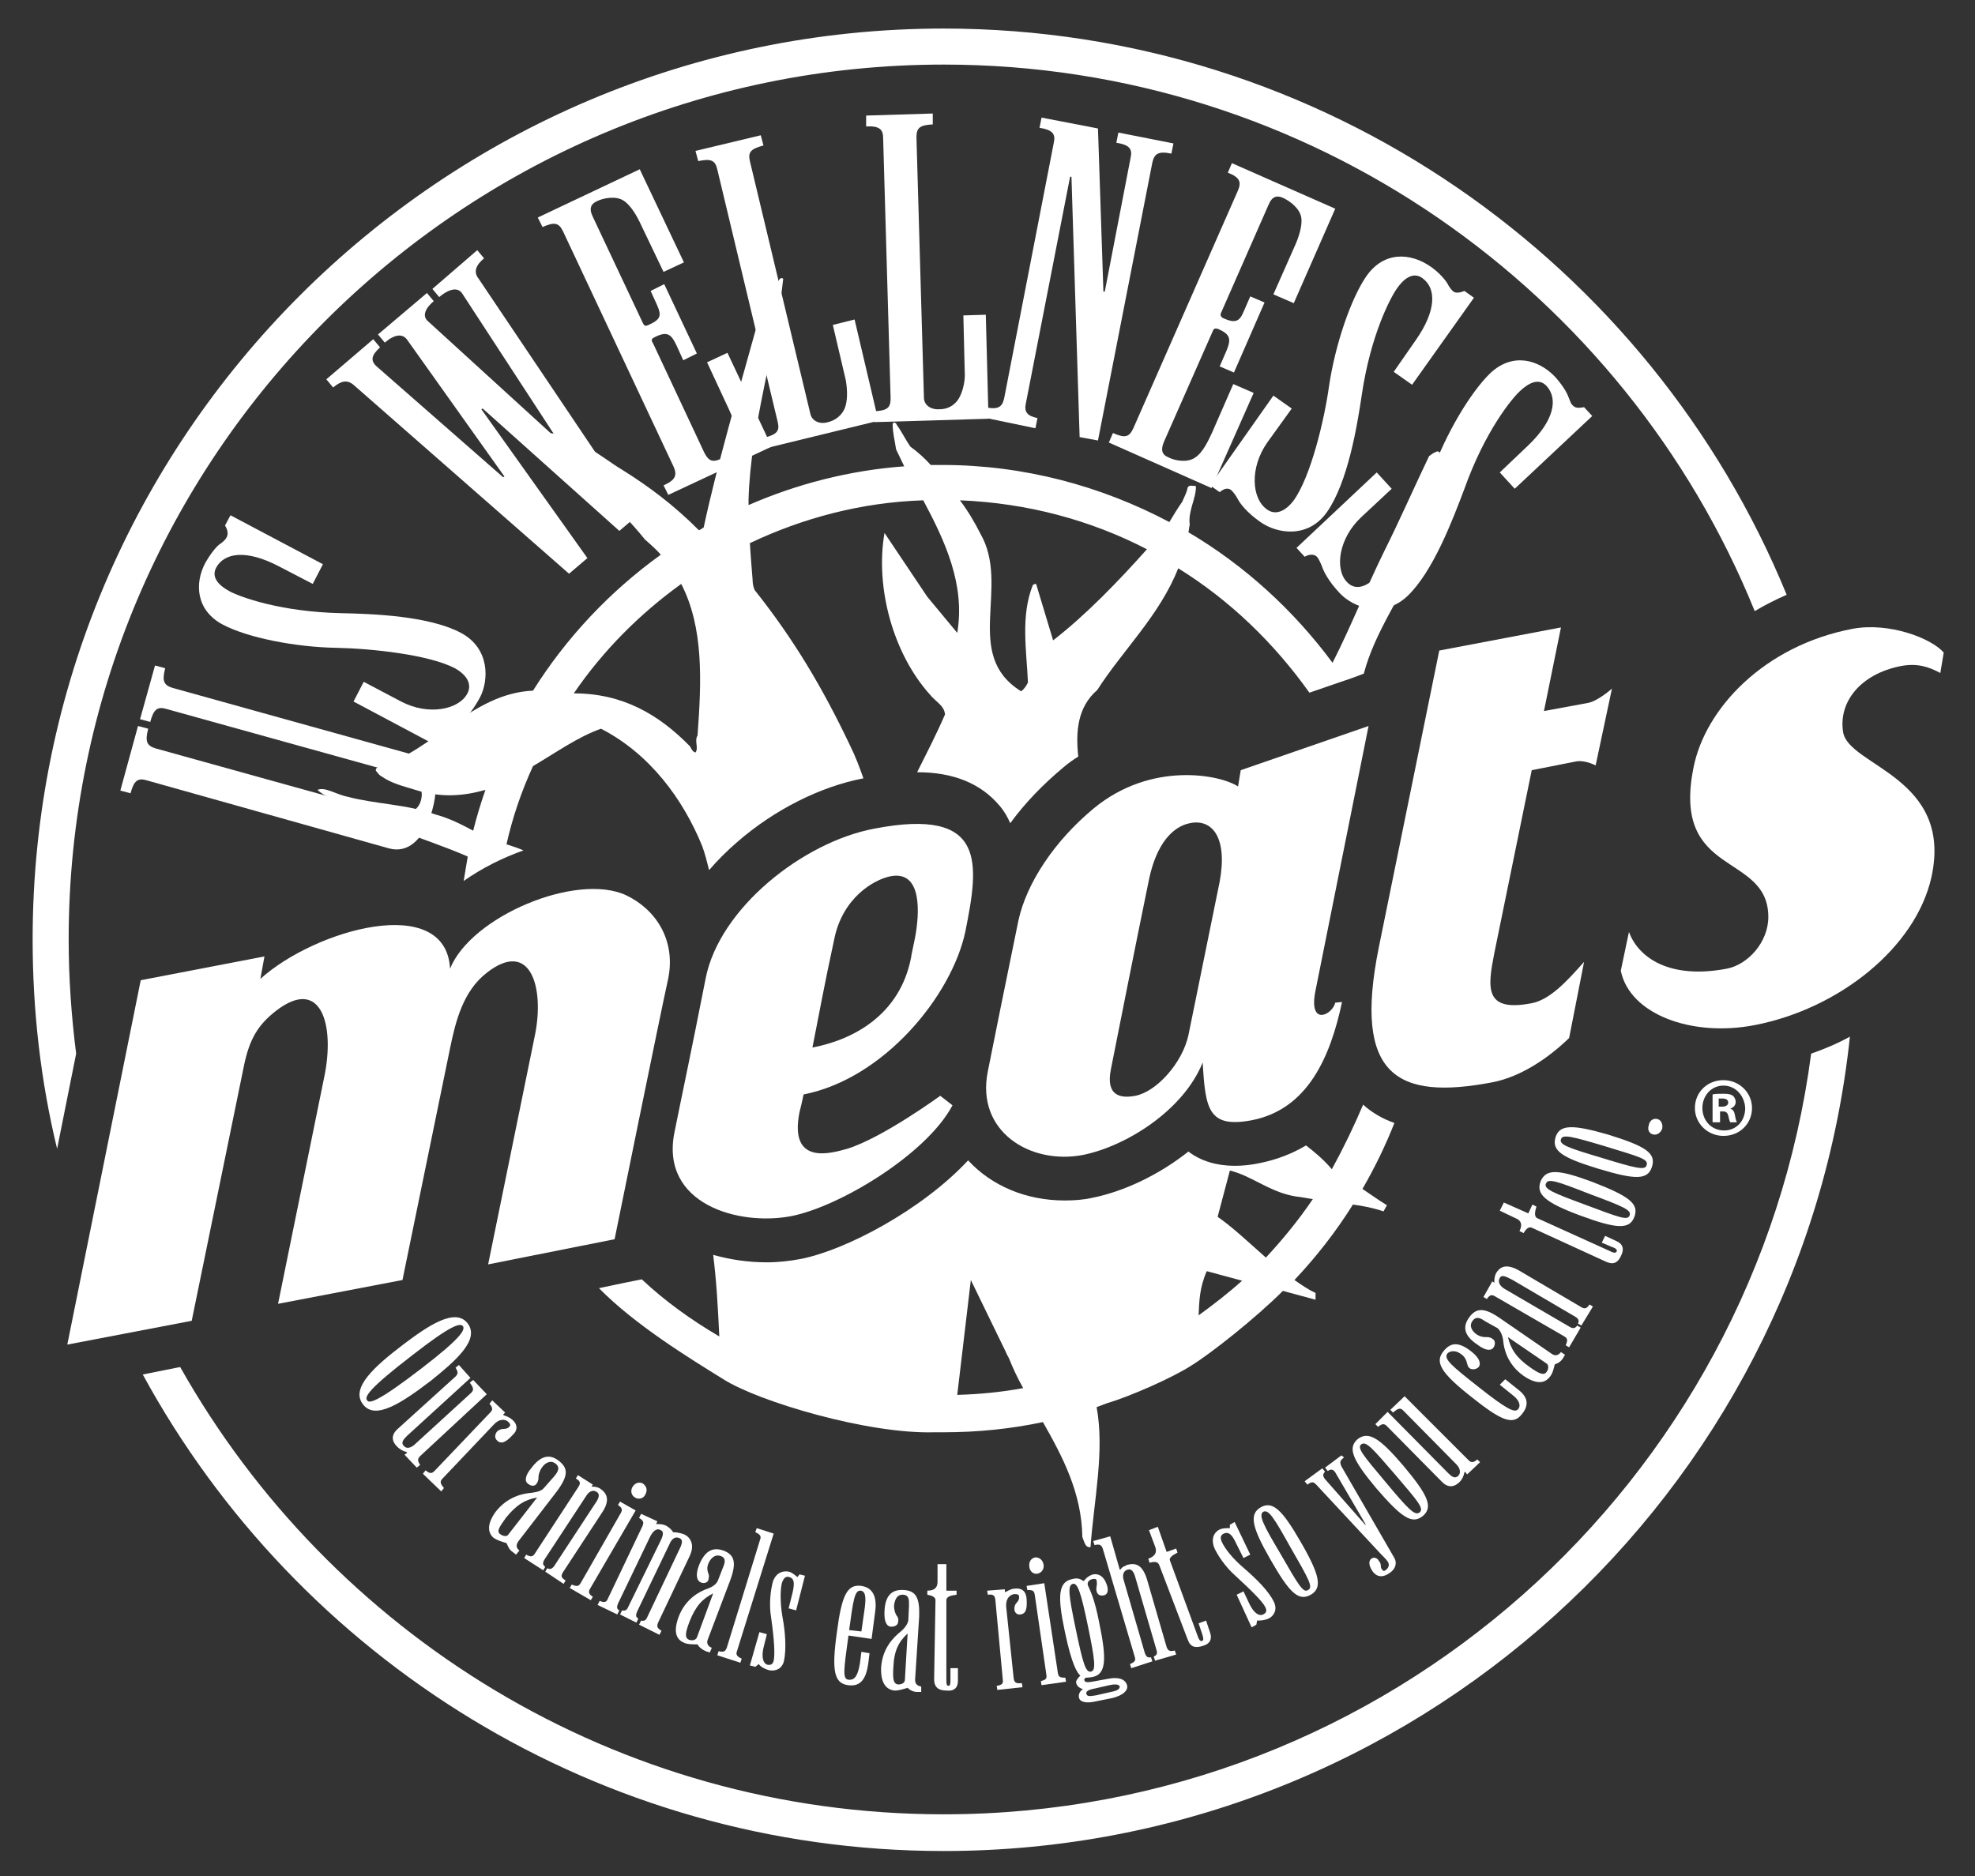 <?xml version="1.0" encoding="utf-8"?>
<!-- Generator: Adobe Illustrator 22.1.0, SVG Export Plug-In . SVG Version: 6.00 Build 0)  -->
<svg version="1.1" id="Layer_1" xmlns="http://www.w3.org/2000/svg" xmlns:xlink="http://www.w3.org/1999/xlink" x="0px" y="0px"
	 viewBox="0 0 290.5 276" style="enable-background:new 0 0 290.5 276;" xml:space="preserve">
<rect x="0" y="0" width="290.5" height="276" fill="#333333" stroke="none"/>
<style type="text/css">
	.st0{fill:#FFFFFF;}
</style>
<g>
	<path class="st0" d="M138.8,266.9c-48.2,0-90.2-26.6-112.3-65.8l-5.5,1.1c22.7,41.7,67,70.1,117.8,70.1
		c69.1,0,126.2-52.5,133.3-119.8c-1.8,1-3.7,1.8-5.7,2.5C258.1,218.1,204.1,266.9,138.8,266.9z"/>
	<path class="st0" d="M10.1,138.2c0-71,57.7-128.7,128.7-128.7c53.9,0,100.2,33.3,119.3,80.4c1.5-0.9,3.1-1.7,4.7-2.4
		c-20-48.8-68.1-83.3-124-83.3c-73.9,0-134,60.1-134,134c0,10.6,1.2,20.9,3.6,30.8l2.8-14C10.5,149.5,10.1,143.9,10.1,138.2z"/>
	<path class="st0" d="M156.6,169.5h-0.1C156.5,169.5,156.5,169.5,156.6,169.5C156.5,169.5,156.6,169.5,156.6,169.5z"/>
	<path class="st0" d="M75.1,124.4c-0.2-0.1-0.4-0.1-0.6-0.2c0.9-4,2.2-7.8,3.9-11.5c3.4-2,6.6-4.3,10-5.5
		c7.2,3.7,12.1,10.4,14.9,17.3c0.4,1.1,0.7,2.3,1,3.5c1.2-1.4,2.6-2.8,4.1-4.1c5.5-4.8,12.3-8.2,18.6-9.4c-0.6-1.7-1.2-3.3-2-4.9
		c-4-8.4-8.2-15.5-14-22.8c0,0-0.1-0.2-0.2-0.6s-0.1-0.9-0.1-0.9s-0.3-3.6-0.4-5.4c7.8-3.7,16.4-6,25.5-6.3c3.2,6,6.2,12.4,5,19.5
		l-4.4-5.3l-6.3-9.4c-1.4,8.1,1.3,17.8,6.7,23.8c0.8,1,2.1,1.6,2.2,2.9c-1.3,3-2.7,5.7-4.1,8.5c5.4,0,9.4,1.7,12.1,4.9
		c0.7,0.8,1.2,1.7,1.6,2.6c2.1-2.9,4.8-5.7,7.8-8.2c0.7-0.6,1.4-1.1,2.2-1.6c-0.4-3.7-0.1-7.3,2.8-9.8c3.7-5.8,9.2-11,11.9-17.9
		c7.6,4.7,14.1,11,19.3,18.3l6.4-2.2l1.6-0.6c1.6-6.1,5.5-11.3,8-17.1c1.9-5.2,2.8-10.3,3.2-15.3c0-0.2-0.2-0.3-0.4-0.3
		c-0.6,0.2-0.9,0.5-1.2,0.7c-2.2,4.6-4.3,9.4-6.6,14c-2.7,5.5-4.9,11.1-7.6,16.4c-5.7-7.7-12.9-14.3-21.2-19.2
		c0.1-0.4,0.1-0.8,0.2-1.1c-0.3-2,1-4,0.9-5.7c-0.4,0-1-0.2-1.2,0.2c-0.1,0.6-0.4,1.2-0.8,2.1c-0.7,1-1.3,2-1.9,3
		c-10-5.3-21.4-8.4-33.4-8.4c-0.6,0-1.1,0-1.7,0c-0.9-1-1.9-1.9-3-2.7c-0.7-1-1.2-2.1-2-3.2c0-0.2-0.5-0.6-0.6-0.1
		c0,1.3,0.3,2.3,0.5,3.7c0.4,0.8,0.8,1.7,1.2,2.5c-8.1,0.6-15.8,2.6-22.9,5.7c0-0.3,0-0.6,0-0.8c0.3-10.9,4-21.9,5.1-32.5l-0.2-0.1
		l-0.3,0.1c-1.4,2.3-2.7,4.8-3.6,7.7c-2.6,9.4-5.6,19.6-7.6,28.9c-0.2,0.1-0.4,0.3-0.7,0.4c-3.7-3.7-7.3-6.4-11.3-8.9
		C88,67,83.8,63,78.9,63.8c5,4.5,11.2,9.7,16,15.6c0.8,0.7,1.6,1.4,2.3,2.2c-7.5,5.4-13.9,12.2-18.8,20c-9,0.4-14.6,8.8-22.8,11.3
		c-0.2,0-0.4,0.3-0.3,0.5c0.3,0.3,0.3,0.5,0.8,0.8c1.6,1.1,3.1,1.4,5,2c3.8,1.2,7.1,0.9,10.3,0c-0.7,2-1.3,4-1.8,6
		c-1.7-0.9-3.4-1.8-5.6-2.4c-4.2-1.5-8.8-1.5-12.9-2.6c-1.6-0.3-3.3-1.5-4.4-1c0.5,0.5,1.1,0.8,2,1.3c5.5,3.6,13.4,5.6,20.1,8.5
		c-0.2,1.2-0.4,2.4-0.6,3.6c2.7-1.9,5.7-3.4,8.8-4.5C76.3,124.8,75.7,124.6,75.1,124.4z M168.7,80.8c-4.1,4.6-9,9.7-13.8,13.4
		l-2.5-8.3c-0.3,0-0.4,0.1-0.5,0.2c-1.8,4.6-0.9,9.6-0.7,14.3c-0.3,0.6-0.6,1-1,1.3c-8.7-5.4-1.5-15.4-6-23.2
		c-0.8-1.6-1.8-3.3-3-4.9C151.1,74,160.4,76.5,168.7,80.8z M100.2,85.9c3.3,6.4,3,14.2,2.4,22.3c-0.5,0.8,0.2,1.8-0.3,2.5
		c-0.4-0.1-0.6-0.5-0.8-0.9c-4.6-4.7-9.9-7.8-17.1-7.8C88.7,95.7,94.1,90.3,100.2,85.9z"/>
	<path class="st0" d="M195.9,172c-1.2-1.4-2.5-2.5-3.8-3.5c-2,1.2-4.3,2.1-6.8,2.6c-1.4,0.3-2.6,0.4-3.7,0.4c-2.6,0-5-0.7-6.8-2.1
		c-4.4,3.5-9.6,5.9-14.1,6.8l0,0l0,0c-1.3,0.3-2.7,0.4-4.1,0.4c-5.6,0-10.7-2.1-14.2-5.9c-6.8,7.3-18,13.2-24.6,14.5
		c-1.6,0.3-3.3,0.5-5,0.5c-2.8,0-5.4-0.4-7.9-1.1c0.5,4,0.7,7.8,0.9,12c-4.1-2.4-8-5.2-11.4-8.4l-2.5,0.5l-3.8,0.8
		c5.3,5.4,13.3,10.3,18.3,13.4c5.2,3.3,21.3,8.1,31.1,7.8c0.4,0,0.9,0,1.3,0c5,0,9.9-0.5,14.6-1.5c2.9,5.1,5.7,10.4,5.8,16.9
		c0.3,0.7,0.4,1.6,1.2,1.5c0.5-6.9,2.1-14.1,0.9-20.6c0.5-0.2,1.1-0.4,1.6-0.6c3.4-1,9.7-3.8,12.3-5.5c2.8-1.7,9.5-7,13.5-11
		l4.8,1.3v-1c-1.1-0.5-2.1-1.2-3.1-1.9c3.2-3.4,6.1-7.1,8.6-11.1c1.5,0.2,3,0.5,4.5,1l0.5-0.9c-1.3-0.8-2.4-1.6-3.6-2.4
		c1.8-3.1,3.4-6.4,4.7-9.7c-1.7-0.6-3.3-1.5-4.6-2.7C199.1,165.8,197.6,168.9,195.9,172z M140.8,205.2l2-16.9L148,199
		c0,0.1,0.2,0.4,0.4,0.8c0.6,1.5,1.3,3,2.1,4.4C147.3,204.8,144.1,205.1,140.8,205.2z M176.3,193.5c0.1-2,0.1-4,1.2-6.5l5.2,1.4
		C180.7,190.2,178.5,191.9,176.3,193.5z M186.2,185c-2.4-2.1-4.8-4.4-7.1-6l1.8-6.8c3.4,0.8,6.2,3.5,10.4,3.9
		c0.6,0.1,1.2,0.2,1.8,0.3C191,179.5,188.7,182.3,186.2,185z"/>
</g>
<g>
	<path class="st0" d="M90.4,182.3L71.8,186c0,0,5.9-28.9,6.9-33.8c1.4-7-0.7-14.1-7.1-9.1c-3.5,2.7-4.6,7.2-5.4,11.1l-7,34.1
		l-18.3,3.5l6.8-33.4c1.6-7.7-0.5-14.8-7.1-9.7c-2.7,2.1-3.9,4.2-4.7,8l-7.7,37.6l-18.3,3.5l10.8-53.6l18.2-3.5l-0.6,3.3
		c8.1-7.3,27.3-12.7,27.9-1.5c3.1-7.7,18.6-14.2,25.9-10.8c4.4,2.1,7.3,6.6,6.2,12.2C97.2,148.8,90.4,182.3,90.4,182.3z"/>
	<path class="st0" d="M118.2,161c-0.2,1-0.4,1.8-0.6,2.6c-1.6,8,4.8,6,7,5.4c5.2-1.6,13.7-7.8,13.7-7.8l1.8,1.4
		c-3.8,7.2-16.6,14.9-23.7,16.3c-7.8,1.5-19.3-1.8-17.2-12.3c1-5,2.5-12,4.6-22.7c2-10.2,14.2-20,24.8-22
		c16.6-3.2,15.4,5.1,13.4,15.1C140,146.5,130,158.7,118.2,161z M131,128.9c-2.5,0.5-7.1,3.2-8.3,9.3c-1.5,6.9-2.2,10.9-3.2,15.9
		c6.3-1.2,12.9-5,14.5-13.2c0,0,0-0.2,0.6-3C135.2,134.7,135.8,128,131,128.9z"/>
	<path class="st0" d="M193.5,145.7c-1.1,5.4,2.5,3.6,2.9,1.8l1-0.1c-1.7,8-5,15.8-13.3,17.4c-6.4,1.2-6.8-1.7-7.2-8.5
		c-2.8,7-11.2,12.3-17.6,13.6c-7.8,1.5-15.8-3.5-14-12.3c1-5,2.3-11.5,4.5-22.2c1.2-5.5,5.3-11.7,11.1-16.5c8.5-7,18.7-4.9,21.2-3.2
		l0.4-2.4l18.8-6.5L193.5,145.7z M175,121.1c-2.5,0.5-4.9,3-6,8.3c-2.2,10.7-4.6,22.9-5.6,27.9c-0.8,4,1.5,4.3,3.6,3.9
		c3.1-0.6,6.9-4.8,7.8-8.9l4.6-22.6C180.6,123.2,178.3,120.4,175,121.1z"/>
	<path class="st0" d="M234.7,112.6c0,0-1.5-0.8-2.8-0.6l-6.6,1.3l-5.5,26.9c-1,5.1-1.5,8.7,5.4,7.4c2.8-0.5,5.3-3.3,7.8-6.1
		l-2.2,11.2c-3.2,3.1-7.2,5.7-11.2,6.5c-14.1,2.7-20.6-0.9-16.8-19.8l8.9-43.7l17.9-3.4l-2.5,12.3l6.5-1.2c1.5-0.3,3.5-2.1,3.5-2.1
		L234.7,112.6z"/>
	<path class="st0" d="M285.4,99c-1.7-0.9-3.4-1.5-5.9-1c-5.9,1.2-9.1,5.3-8.4,9.7c0.8,5,16.2,6.6,13,21.3
		c-2.3,10.4-13.6,19.4-26,21.8c-9.3,1.8-18.4-1.6-19.7-8l1.2-5.7c1.4,3.8,6,7,14.4,5.4c3.1-0.6,6.1-3.9,6.1-7.6
		c0-9.6-14.3-5.7-11-22c1.7-8.6,10.3-17.9,23.4-20.4c5.4-1,11.6,1.4,13.4,3.5L285.4,99z"/>
</g>
<g>
	<path class="st0" d="M21.6,114.8c-1.3-0.4-1.9,0-2.4,1.9l-1.5-0.4l2.6-9.5l1.5,0.4c-0.5,1.9-0.2,2.5,1.1,2.9l34.2,9.5
		c1.7,0.5,4.2,0.3,4.8-1.8c0.6-2.1-0.8-3.3-3.2-4l-34.2-9.5c-1.3-0.4-1.9,0-2.4,1.9l-1.5-0.4l2.2-7.9l1.5,0.4
		c-0.5,1.9-0.2,2.5,1.1,2.9l35.6,9.9c2.7,0.7,3.8,3.6,2.6,8c-1.2,4.3-3.5,6.5-6.4,5.7L21.6,114.8z"/>
	<path class="st0" d="M41,83.3c-4.8-2.5-8-2-9.2,0.2c-0.8,1.5,0.5,2.7,2,3.5s7.4,3,16.3,3.2c4.8,0.1,13,0.4,17.7,2.9
		c4.3,2.3,4.1,7,2.8,9.5c-1.2,2.2-2.3,3.3-3,3.9c-0.6,0.5-0.9,0.8-1,1.1c-0.3,0.5,0,1.2,0.5,1.7l-0.8,1.5L52,103.2l1.5-2.9l5.5,2.9
		c4,2.1,8.4,1.2,9.7-1.1c0.8-1.4,0-2.8-1.8-3.8c-3.8-2-12.3-2.9-17.4-3c-6.1-0.1-13.1-1.5-16.7-3.4c-4-2.1-4.2-6.1-2.6-9.1
		c0.8-1.4,1.7-2.5,2.2-2.8c0.4-0.3,0.8-0.6,1-1.1s0-1.1-0.3-1.6l0.8-1.5L47.5,83L46,85.9L41,83.3z"/>
	<path class="st0" d="M62.8,43.1l1,1.2c-1.2,1-1.8,2.2-0.8,3L81.3,64l0.2-0.1L68,43.2c-0.7-1.1-2.1-0.6-3.4,0.5l-1-1.2l6.6-5.7
		l1,1.2c-1.2,1-1.6,2-0.8,3l23.4,34.8l-2.7,2.3L71,60.1l-0.2,0.1l15.6,21.9l-2.7,2.3L52.1,56.7c-1-0.9-1.9-0.7-3.1,0.3l-1-1.2
		l6.9-5.9l1,1.2c-1.2,1.1-1.5,1.9-0.5,2.8L74,70.2l0.2-0.1L59.9,50c-0.7-1-1.9-0.8-3.3,0.4l-1-1.2L62.8,43.1z"/>
	<path class="st0" d="M98.3,72.8l-0.7-1.4c1.8-0.8,2-1.5,1.5-2.7L82.8,34c-0.6-1.2-1.2-1.4-3-0.6L79.1,32l15-7.1l6.5,13.7l-3,1.4
		l-3.3-6.9c-0.6-1.3-1.5-2.9-2.6-3.6s-2.9-0.4-3.9,0.1c-0.9,0.4-1.2,1.1-0.6,2.3l7.3,15.5c0.2,0.4,0.3,0.7,0.9,0.4
		c1.8-0.8,1.9-1.4,1.3-2.8l-1-2.2l2-1l4.8,10.2l-2,1l-1-2.2c-0.8-1.7-1.4-2.1-3.2-1.2c-0.6,0.3-0.5,0.5-0.2,1l7.5,16
		c0.6,1.2,1.2,1.4,2.2,1c1-0.5,2.4-1.6,2.6-2.9c0.2-1.3-0.5-3-1.1-4.3l-3.3-7.1l3-1.4l6.5,13.8L98.3,72.8z"/>
	<path class="st0" d="M112.8,65.9l-0.4-1.5c1.9-0.5,2.3-1,2-2.3l-8.9-37.2c-0.3-1.3-0.9-1.6-2.8-1.2l-0.4-1.5l9.6-2.3l0.4,1.5
		c-1.9,0.5-2.3,1-2,2.3l8.9,37.2c0.2,0.9,1.2,1.6,2.6,1.2c1.6-0.4,2.4-1.6,2.6-2.5c0.3-1.1,0.2-2.6,0-3.7l-1.9-8.1l3.2-0.8l3.5,14.9
		L112.8,65.9z"/>
	<path class="st0" d="M128.6,62.1v-1.6c1.9-0.1,2.4-0.5,2.4-1.9l-1.1-38.3c0-1.3-0.6-1.8-2.5-1.7V17l9.8-0.3v1.6
		c-1.9,0.1-2.4,0.5-2.4,1.9l1.1,38.3c0,1,0.9,1.8,2.3,1.7c1.6,0,2.6-1,3-1.9c0.5-1,0.8-2.5,0.7-3.6l-0.2-8.3l3.3-0.1l0.4,15.3
		L128.6,62.1z"/>
	<path class="st0" d="M144.6,61.4l0.3-1.5c1.9,0.4,2.5,0,2.8-1.3L155,21c0.3-1.3-0.2-1.9-2.1-2.2l0.3-1.5l8.3,1.6l0.8,24h0.2
		l3.8-19.7c0.3-1.3-0.2-1.9-2.1-2.2l0.3-1.5l8.1,1.6l-0.3,1.5c-1.9-0.4-2.5,0-2.8,1.3l-8,40.9l-2.7-0.5L157.6,26h-0.2l-6.5,33.3
		c-0.3,1.3,0.2,1.9,1.7,2.2l-0.3,1.5L144.6,61.4z"/>
	<path class="st0" d="M163.1,65.1l0.6-1.4c1.8,0.8,2.4,0.6,3-0.7l15.4-35c0.5-1.2,0.3-1.9-1.5-2.6l0.6-1.4l15.2,6.7l-6.1,13.9
		l-3-1.3l3.1-7c0.6-1.3,1.2-3.1,1-4.3c-0.2-1.3-1.6-2.4-2.7-2.9c-0.9-0.4-1.6-0.2-2.1,1l-6.9,15.7c-0.2,0.4-0.3,0.7,0.2,1
		c1.8,0.8,2.4,0.5,3-0.9l1-2.3l2.1,0.9l-4.5,10.3l-2.1-0.9l1-2.3c0.7-1.7,0.6-2.4-1.2-3.2c-0.6-0.2-0.7,0-0.9,0.5L171.2,65
		c-0.5,1.2-0.3,1.9,0.7,2.3c1,0.5,2.8,0.8,3.9,0c1.1-0.7,1.9-2.4,2.5-3.7l3.1-7.1l3,1.3l-6.2,14L163.1,65.1z"/>
	<path class="st0" d="M208.2,50.1c3.1-4.4,3.1-7.7,1-9.2c-1.4-1-2.8,0.2-3.7,1.5c-1,1.4-3.9,6.9-5.2,15.7
		c-0.7,4.8-2.1,12.9-5.1,17.2c-2.8,4-7.4,3.2-9.8,1.5c-2-1.4-3-2.7-3.4-3.5c-0.4-0.7-0.7-1-0.9-1.2c-0.5-0.4-1.1-0.2-1.7,0.3l-1.4-1
		l9.3-13.2l2.7,1.9l-3.6,5c-2.6,3.7-2.3,8.2-0.1,9.8c1.3,1,2.8,0.3,4-1.3c2.5-3.5,4.5-11.8,5.2-16.9c0.9-6,3.2-12.8,5.5-16.1
		c2.6-3.7,6.5-3.4,9.4-1.4c1.3,0.9,2.2,2,2.5,2.5c0.2,0.4,0.5,0.9,0.9,1.2s1.1,0.1,1.6-0.1l1.4,1l-9.1,12.8l-2.7-1.9L208.2,50.1z"/>
	<path class="st0" d="M224.7,65.6c3.9-3.7,4.5-6.9,2.8-8.8c-1.2-1.3-2.7-0.4-3.9,0.7c-1.3,1.2-5.2,6-8.2,14.4
		c-1.7,4.5-4.6,12.2-8.4,15.8c-3.5,3.3-7.9,1.7-9.9-0.4c-1.7-1.8-2.4-3.2-2.7-4.1c-0.3-0.7-0.5-1.1-0.7-1.3c-0.4-0.4-1.1-0.4-1.8,0
		l-1.2-1.3l11.8-11.1l2.2,2.4l-4.5,4.2c-3.3,3.1-3.9,7.6-2.1,9.5c1.1,1.2,2.6,0.9,4.1-0.5c3.1-2.9,6.7-10.7,8.4-15.5
		c2-5.7,5.7-11.9,8.6-14.7c3.3-3.1,7.1-2,9.5,0.5c1.1,1.2,1.8,2.4,2,3c0.2,0.4,0.3,1,0.7,1.3c0.4,0.4,1,0.3,1.6,0.2l1.2,1.3
		l-11.4,10.7l-2.2-2.4L224.7,65.6z"/>
</g>
<g>
	<path class="st0" d="M59.3,197.8c3.7-2.8,7.7-5.5,9.5-3.1s-1.8,5.5-5.4,8.4c-4.2,3.2-8.2,5.9-10,3.5
		C51.5,204.2,55.1,201,59.3,197.8z M62,201.3c6-4.6,6.4-5.7,6.1-6.2c-0.4-0.5-1.6-0.3-7.5,4.3c-6.5,5-7,6.1-6.6,6.6
		C54.3,206.5,55.5,206.3,62,201.3z"/>
	<path class="st0" d="M61.8,214.2c-0.4,0.4-0.4,0.7,0,1.3l-0.5,0.4l-1.8-1.9l0.4-0.3l-0.1-0.1c-0.4-0.1-0.9-0.3-1.4-0.8
		c-0.8-0.8-0.9-1.7,0.1-2.6l8.5-7.7c0.4-0.4,0.4-0.7,0-1.3l0.5-0.4l1.7,1.9l-9.3,8.5c-0.5,0.5-1,1-0.5,1.5c0.4,0.5,1.1,0.3,1.7-0.3
		l8.2-7.5c0.4-0.4,0.4-0.7-0.2-1.5l0.5-0.4l2,2.1L61.8,214.2z"/>
	<path class="st0" d="M65.1,217.5c-0.4,0.4-0.4,0.7,0.2,1.4l-0.4,0.5l-2.7-2.6l0.4-0.5c0.6,0.5,0.9,0.5,1.3,0.1l8.2-8.6
		c0.4-0.4,0.4-0.7-0.1-1.3l0.4-0.5l1.9,1.8l-0.3,0.3l0.1,0.1c0.6,0.2,1,0.4,1.3,0.7c0.6,0.5,0.9,1.4,0,2.2c-1,1.1-1.7,1.4-2.3,0.8
		c-0.4-0.4-0.3-0.9,0-1.3c0.3-0.3,0.7-0.4,1-0.4c0.4,0,0.6-0.1,0.8-0.3c0.2-0.2,0.2-0.4-0.1-0.7c-0.5-0.5-1.4-0.5-2.2,0.4
		L65.1,217.5z"/>
	<path class="st0" d="M81.5,217.2c0.5-0.6,1-1.3,0.2-1.9c-0.8-0.6-1.6,0-2,0.6s-0.5,1.1-0.5,1.5c0,0.2,0,0.5-0.3,0.9
		c-0.2,0.3-0.7,0.4-1.2,0c-0.5-0.3-0.6-1.1,0.5-2.4c1.3-1.7,2.6-2.1,4-1s1.4,2.2-0.3,4.5l-5.7,7.4c-0.3,0.5-0.3,0.9,0.2,1.3
		l-0.5,0.6l-0.5-0.4c-0.5-0.3-0.7-0.9-0.9-1.3c-0.7-0.2-1.3-0.4-1.8-0.7c-0.8-0.6-1.3-1.8,0.2-3.9c1.8-2.3,4.1-2.7,5.3-2.8
		c0.8-0.1,1.5-0.3,1.8-0.7L81.5,217.2z M79,220.3L79,220.3c-1.7,0.3-3,1-4.6,3c-1,1.4-1.4,2-0.8,2.4c0.4,0.3,1,0.4,1.2,0L79,220.3z"
		/>
	<path class="st0" d="M85.1,218.7c0.3-0.5,0.3-0.8-0.4-1.2L85,217l2.2,1.4l-0.2,0.3h0.1c0.3,0,0.7,0,1.2,0.3c1,0.7,1.5,1.7,0.2,3.6
		l-5.7,8.7c-0.3,0.5-0.3,0.8,0.4,1.2l-0.3,0.5l-2.7-1.8l0.3-0.5c0.4,0.2,0.7,0.1,1-0.3l5.9-9c0.5-0.7,1-1.5,0.4-1.9
		c-0.7-0.5-1.3,0.1-1.6,0.6l-6.1,9.3c-0.3,0.5-0.3,0.8,0.1,1.1l-0.3,0.5l-2.8-1.8l0.3-0.5c0.7,0.4,1,0.3,1.3-0.2L85.1,218.7z"/>
	<path class="st0" d="M86.8,233.7c-0.3,0.5-0.2,0.8,0.4,1.2l-0.3,0.5l-3.1-1.8l0.3-0.5c0.7,0.3,1,0.3,1.3-0.2l5.9-10.3
		c0.3-0.5,0.2-0.8-0.4-1.2l0.3-0.5l2.3,1.3L86.8,233.7z M94.9,219.9c-0.3,0.6-1,0.7-1.5,0.4s-0.7-0.9-0.4-1.5c0.4-0.7,1-0.8,1.5-0.6
		C95.1,218.6,95.3,219.2,94.9,219.9z"/>
	<path class="st0" d="M94.5,224.5c0.2-0.5,0.2-0.8-0.5-1.2l0.3-0.6l2.4,1.1l-0.2,0.4h0.1c0.4,0,0.8,0,1.3,0.2c0.4,0.2,0.9,0.6,1.1,1
		c0.5,0,1,0.1,1.6,0.3c0.9,0.4,1.7,1.5,0.8,3.3l-4.6,9.7c-0.2,0.5-0.2,0.8,0.5,1.2l-0.3,0.6l-3-1.5l0.3-0.6c0.4,0.1,0.7,0,0.9-0.5
		l4.6-9.7c0.4-0.8,0.8-1.6,0.2-1.9c-0.8-0.4-1.3,0.3-1.5,0.8l-4.8,10c-0.2,0.5-0.2,0.8,0.2,1l-0.3,0.6l-2.4-1.2l0.3-0.6
		c0.4,0.1,0.7,0,0.9-0.5L97,227c0.4-0.8,0.8-1.6,0.2-1.9c-0.7-0.4-1.2,0.3-1.5,0.8l-4.8,10c-0.2,0.5-0.2,0.8,0.2,1l-0.3,0.6
		l-2.9-1.4l0.3-0.6c0.7,0.3,1,0.2,1.2-0.3L94.5,224.5z"/>
	<path class="st0" d="M106.3,230.7c0.3-0.7,0.6-1.5-0.3-1.8s-1.5,0.4-1.8,1.1c-0.3,0.7-0.1,1.2,0,1.5c0.1,0.2,0.1,0.5,0,0.9
		s-0.6,0.6-1.1,0.4c-0.5-0.2-0.9-0.9-0.3-2.5c0.8-2,1.9-2.8,3.6-2.2c1.6,0.6,2,1.7,1,4.4l-3.3,8.7c-0.2,0.5,0,1,0.6,1.2l-0.3,0.7
		l-0.6-0.2c-0.5-0.2-1-0.6-1.2-1c-0.8,0-1.4,0-1.9-0.2c-1-0.4-1.8-1.3-0.9-3.8c1-2.7,3.1-3.8,4.3-4.2c0.8-0.3,1.3-0.7,1.5-1.2
		L106.3,230.7z M104.9,234.4L104.9,234.4c-1.6,0.8-2.6,1.9-3.5,4.2c-0.6,1.6-0.7,2.3-0.1,2.6c0.5,0.2,1,0.1,1.2-0.3L104.9,234.4z"/>
	<path class="st0" d="M108.4,242.9c-0.2,0.5,0,0.8,0.7,1.1l-0.2,0.6l-3.4-1.1l0.2-0.6c0.8,0.2,1,0,1.2-0.5l4.9-15.9
		c0.2-0.5,0-0.8-0.7-1.1l0.2-0.6l2.5,0.8L108.4,242.9z"/>
	<path class="st0" d="M111.7,240.1l1.1,0.3l-0.5,2c-0.3,1.3-0.1,2.3,0.6,2.5c0.6,0.1,0.8-0.2,0.9-0.6c0.2-0.9,0.1-3-0.4-6.5
		c-0.2-1.2-0.2-3.1,0.2-4.8c0.3-1.4,1.3-2,2.4-1.8c0.5,0.1,0.9,0.5,1.3,0.8l0.3-0.4l0.8,0.2l-1.3,5.1l-1.1-0.3l0.6-2.4
		c0.3-1.4,0.2-2-0.5-2.2c-0.6-0.2-0.9,0.3-1.1,0.9c-0.2,0.8-0.3,2.7,0.1,5c0.4,2.1,0.6,4.7,0.2,6.5c-0.3,1.1-1.2,1.5-2.2,1.3
		c-0.7-0.2-1.2-0.5-1.5-0.9l-0.5,0.4l-0.8-0.2L111.7,240.1z"/>
	<path class="st0" d="M128.2,241.1l-3.4-0.5c-0.7,5.1-0.9,6.4,0,6.5c1,0.1,1.4-0.7,1.7-2.5l0.2-1.6l1.2,0.2l-0.2,1.6
		c-0.3,2-1,3.4-3,3.1c-2-0.3-2.4-2.1-1.6-7.8c0.7-5.4,1.5-7.1,3.6-6.8c2,0.3,2.3,2.1,2,4L128.2,241.1z M124.9,239.8l1.8,0.2l0.5-3.5
		c0.1-0.9,0.3-2.4-0.6-2.5C125.7,233.9,125.5,235.4,124.9,239.8z"/>
	<path class="st0" d="M133.7,236.3c0-0.8,0.1-1.6-0.8-1.7c-1-0.1-1.3,0.8-1.4,1.6c0,0.7,0.2,1.2,0.4,1.5c0.2,0.2,0.3,0.5,0.2,0.9
		c0,0.4-0.4,0.7-1,0.7s-1.1-0.6-1-2.3c0.1-2.2,1-3.2,2.8-3.1c1.8,0.1,2.4,1.1,2.3,3.9l-0.6,9.3c0,0.6,0.3,0.9,0.9,1v0.8h-0.6
		c-0.6,0-1.1-0.3-1.4-0.6c-0.7,0.2-1.3,0.4-1.9,0.4c-1-0.1-2.1-0.8-2-3.4c0.2-2.9,1.9-4.5,2.9-5.3c0.6-0.5,1-1.1,1.1-1.6
		L133.7,236.3z M133.5,240.3L133.5,240.3c-1.3,1.2-2,2.5-2.1,5c-0.1,1.7,0,2.4,0.7,2.5c0.5,0,1-0.2,1-0.7L133.5,240.3z"/>
	<path class="st0" d="M137.6,235.4c0-0.5-0.6-0.7-1.2-0.8V234c1.1,0,1.5-0.5,1.5-1.3v-2.6h1.3v3.9h1.5v0.6c-0.9,0.1-1.5,0.3-1.5,0.8
		V247c0,0.6,0,1,0.3,1s0.3-0.4,0.3-1v-1.6h1.1v1.9c0,1-0.6,1.5-1.6,1.4c-1.3,0-1.9-0.5-1.9-1.7L137.6,235.4z"/>
	<path class="st0" d="M149.1,246.9c0.1,0.6,0.3,0.8,1.2,0.7l0.1,0.6l-3.7,0.4l-0.1-0.6c0.8-0.1,1-0.4,0.9-0.9l-1.1-11.8
		c-0.1-0.6-0.3-0.8-1.1-0.7l-0.1-0.6l2.6-0.2v0.4h0.1c0.6-0.3,0.9-0.5,1.4-0.5c0.8-0.1,1.6,0.2,1.7,1.5c0.1,1.5-0.1,2.2-0.9,2.3
		c-0.6,0.1-0.9-0.4-0.9-0.8c0-0.4,0.1-0.7,0.4-1c0.3-0.3,0.3-0.6,0.3-0.8c0-0.3-0.2-0.4-0.7-0.4c-0.7,0.1-1.3,0.7-1.2,1.9
		L149.1,246.9z"/>
	<path class="st0" d="M155.6,246.1c0.1,0.6,0.3,0.7,1.1,0.7l0.1,0.6l-3.6,0.5l-0.1-0.6c0.8-0.2,0.9-0.4,0.8-1l-1.7-11.7
		c-0.1-0.6-0.3-0.7-1.1-0.7l-0.1-0.6l2.6-0.4L155.6,246.1z M153.5,230.2c0.1,0.6-0.3,1.2-0.9,1.3c-0.6,0.1-1.1-0.3-1.2-1
		c-0.1-0.8,0.3-1.3,0.9-1.4C152.9,229.1,153.4,229.5,153.5,230.2z"/>
	<path class="st0" d="M162.8,247c1.9-0.4,2.8,0.1,3,1c0.1,0.7-0.6,1.4-2.2,1.8l-2.5,0.5c-1.3,0.3-2.3,0.1-2.4-0.6
		c-0.1-0.5,0.2-1,0.6-1.2c-0.6-0.2-0.9-0.5-1-0.9c-0.1-0.3,0.2-0.7,0.6-1.1c-0.4-0.4-1.2-1.3-2.3-6.6c-1.1-5.2-0.9-7.2,1.1-7.6
		c0.7-0.2,1.1-0.1,1.7,0.3c0.3-0.4,0.7-0.8,1.4-1c1.3-0.2,1.9,1,2.1,1.9c0.1,0.6,0,1.1-0.6,1.2c-0.6,0.1-0.9-0.2-1-0.6
		c-0.1-0.3,0-0.6,0-0.8c0.1-0.3,0-0.6,0-0.8s-0.3-0.3-0.6-0.2c-0.6,0.1-0.9,0.6-0.6,1.1c0.2,0.5,0.9,1.7,1.6,5.4
		c1.1,5.3,1,7.5-1,7.9c-0.5,0.1-0.9,0.1-1,0.1c-0.2,0.2-0.3,0.3-0.2,0.4c0.1,0.3,0.5,0.3,1.1,0.2L162.8,247z M158.2,239.5
		c1.1,5.3,1.5,6.6,2.3,6.4c0.7-0.2,0.6-1.5-0.5-6.8c-1-4.8-1.5-6.3-2.2-6.1C157,233.2,157.2,234.7,158.2,239.5z M161,248.4
		c-1.1,0.2-1.3,0.5-1.2,0.8s0.3,0.4,1.4,0.2l2.2-0.5c1.1-0.2,1.3-0.5,1.3-0.8c-0.1-0.3-0.6-0.4-1.5-0.2L161,248.4z"/>
	<path class="st0" d="M166.4,245.4l-0.2-0.6c0.7-0.3,0.9-0.5,0.7-1.1l-4.7-15.9c-0.2-0.5-0.4-0.7-1.2-0.5l-0.2-0.6l2.5-0.7l1.4,4.9
		h0.1c0.1-0.1,0.2-0.3,0.4-0.4c0.2-0.1,0.4-0.2,0.6-0.3c1.2-0.3,2.2-0.1,2.9,2.1l2.9,10c0.2,0.5,0.4,0.7,1.2,0.5l0.2,0.6l-3.1,0.9
		l-0.2-0.6c0.4-0.2,0.6-0.4,0.4-1l-3-10.3c-0.2-0.8-0.5-1.7-1.2-1.5c-0.8,0.2-0.8,1-0.6,1.6l3.1,10.7c0.2,0.5,0.4,0.7,0.9,0.6
		l0.2,0.6L166.4,245.4z"/>
	<path class="st0" d="M170.5,230.2c-0.2-0.5-0.8-0.5-1.4-0.3l-0.2-0.6c1.1-0.4,1.3-1,1-1.8l-0.9-2.4l1.3-0.5l1.3,3.7l1.4-0.5
		l0.2,0.6c-0.8,0.4-1.3,0.8-1.1,1.2l4,10.9c0.2,0.6,0.4,1,0.7,0.9s0.2-0.5,0-1.1l-0.5-1.5l1.1-0.4l0.6,1.8c0.3,0.9,0,1.6-1,1.9
		c-1.2,0.4-1.9,0.2-2.3-0.9L170.5,230.2z"/>
	<path class="st0" d="M181.9,234.6l1-0.5l0.9,1.9c0.6,1.2,1.3,1.8,2,1.5c0.6-0.3,0.5-0.7,0.3-1.1c-0.4-0.8-1.9-2.3-4.5-4.7
		c-0.9-0.8-2.1-2.2-2.9-3.8c-0.6-1.3-0.3-2.4,0.7-2.9c0.4-0.2,1-0.2,1.5-0.2v-0.5l0.7-0.4l2.3,4.8l-1,0.5l-1.1-2.2
		c-0.6-1.3-1.1-1.7-1.8-1.4c-0.6,0.3-0.5,0.8-0.2,1.4c0.4,0.8,1.4,2.2,3.3,3.8c1.6,1.4,3.5,3.2,4.3,4.9c0.5,1.1,0,2-0.8,2.4
		c-0.7,0.3-1.2,0.3-1.7,0.3l-0.1,0.6l-0.7,0.4L181.9,234.6z"/>
	<path class="st0" d="M191.3,226.8c2.9,5,3.2,6.8,1.5,7.8c-1.8,1-3.1-0.2-6-5.3c-2.7-4.7-3.1-6.6-1.3-7.6
		C187.2,220.8,188.6,222.1,191.3,226.8z M188.3,228.5c2.7,4.7,3.4,5.9,4.1,5.4c0.8-0.4,0.1-1.6-2.6-6.3c-2.4-4.3-3.2-5.6-4-5.2
		C185.1,222.9,185.8,224.3,188.3,228.5z"/>
	<path class="st0" d="M197.7,214.4c-0.7,0.5-0.6,0.8-0.4,1.3l7.8,13.5c0.4,0.7,0.2,1.6-0.7,2.2c-1,0.7-1.8,0.6-2.4-0.1
		c-0.6-0.8-0.8-1.6-0.3-2c0.4-0.3,0.9-0.1,1.1,0.3c0.2,0.2,0.3,0.5,0.3,0.7s0,0.4,0.2,0.6c0.1,0.2,0.3,0.3,0.6,0
		c0.4-0.3,0.5-0.8,0.2-1.2c-0.2-0.3-0.7-0.8-1-1.1l-9.5-10.2c-0.4-0.4-0.6-0.5-1.3,0l-0.4-0.5l2.6-1.9l0.4,0.5
		c-0.3,0.3-0.4,0.6,0,1.1l5.9,6.7h0.1l-4.5-7.7c-0.3-0.5-0.7-0.5-1.1-0.2l-0.4-0.5l2.4-1.8L197.7,214.4z"/>
	<path class="st0" d="M206.4,215.6c3.7,4.4,4.4,6.1,2.9,7.4c-1.6,1.3-3.1,0.3-6.9-4.1c-3.5-4.2-4.2-5.9-2.7-7.2
		C201.3,210.5,202.9,211.5,206.4,215.6z M203.7,217.9c3.5,4.2,4.4,5.1,5.1,4.6c0.7-0.6-0.2-1.6-3.7-5.7c-3.2-3.7-4.2-4.9-4.9-4.3
		C199.6,213,200.5,214.1,203.7,217.9z"/>
	<path class="st0" d="M216,214.8c0.4,0.4,0.7,0.4,1.3-0.1l0.4,0.4l-1.9,1.8l-0.3-0.4l-0.1,0.1c-0.1,0.5-0.3,1-0.7,1.4
		c-0.8,0.8-1.7,0.9-2.6,0l-8.1-8.2c-0.4-0.4-0.7-0.4-1.3,0.1l-0.4-0.4l1.8-1.8l8.9,9c0.5,0.5,1,0.9,1.5,0.4c0.4-0.4,0.3-1.1-0.3-1.7
		l-7.8-7.9c-0.4-0.4-0.7-0.4-1.5,0.3l-0.4-0.4l2.1-2L216,214.8z"/>
	<path class="st0" d="M221.4,202.9l2,1.6c1.4,1.1,1.5,2.3,0.4,3.6c-1.3,1.6-3,0.9-7.5-2.7c-4.3-3.4-5.3-5-4-6.6
		c1.1-1.4,2.3-1.4,4.1,0c1.4,1.1,1.4,1.9,1.1,2.3c-0.4,0.4-1,0.4-1.3,0.2s-0.3-0.4-0.4-0.7c-0.1-0.5-0.4-1.1-0.9-1.4
		c-0.6-0.5-1.5-0.6-2-0.1c-0.6,0.8,0.6,1.8,4.4,4.8c4.3,3.4,5.5,4,6,3.4s0-1.4-0.6-1.9l-2.1-1.7L221.4,202.9z"/>
	<path class="st0" d="M218.5,194.4c-0.6-0.4-1.3-0.9-1.9-0.1c-0.6,0.8,0,1.6,0.6,2s1.1,0.4,1.5,0.4c0.2,0,0.5,0,0.9,0.3
		c0.3,0.2,0.4,0.7,0.1,1.2c-0.3,0.5-1.1,0.6-2.4-0.4c-1.8-1.2-2.3-2.5-1.2-4c1-1.4,2.2-1.5,4.5,0.1l7.7,5.3c0.5,0.3,0.9,0.2,1.3-0.3
		l0.6,0.4l-0.3,0.5c-0.3,0.5-0.8,0.8-1.2,0.9c-0.2,0.7-0.3,1.3-0.7,1.8c-0.6,0.8-1.7,1.4-3.9-0.1c-2.4-1.7-2.9-4-3-5.2
		c-0.1-0.8-0.4-1.4-0.8-1.8L218.5,194.4z M221.8,196.7L221.8,196.7c0.4,1.7,1.2,3,3.2,4.4c1.4,1,2.1,1.3,2.5,0.7
		c0.3-0.4,0.3-1,0-1.2L221.8,196.7z"/>
	<path class="st0" d="M219.9,190.7c-0.5-0.3-0.8-0.2-1.2,0.4l-0.5-0.3l1.3-2.3l0.3,0.2v-0.1c0-0.3,0-0.7,0.2-1.2
		c0.6-1.1,1.6-1.6,3.6-0.4l9,5.3c0.5,0.3,0.8,0.2,1.2-0.4l0.5,0.3l-1.7,2.8l-0.5-0.3c0.2-0.4,0.1-0.7-0.4-1l-9.2-5.4
		c-0.8-0.4-1.6-0.9-1.9-0.3c-0.4,0.7,0.2,1.3,0.7,1.6l9.6,5.6c0.5,0.3,0.8,0.2,1.1-0.2l0.5,0.3l-1.7,2.9l-0.5-0.3
		c0.3-0.7,0.3-1-0.2-1.3L219.9,190.7z"/>
	<path class="st0" d="M225.3,180.6c-0.5-0.2-0.9,0.3-1.2,0.8l-0.6-0.3c0.5-1,0.2-1.6-0.6-1.9l-2.3-1.1l0.6-1.2l3.6,1.6l0.6-1.3
		l0.6,0.3c-0.3,0.9-0.3,1.5,0.1,1.7l10.6,4.8c0.6,0.3,0.9,0.4,1.1,0.1c0.1-0.3-0.2-0.5-0.8-0.7l-1.4-0.6l0.5-1l1.7,0.8
		c0.9,0.4,1.1,1.1,0.7,2c-0.5,1.2-1.2,1.5-2.3,1L225.3,180.6z"/>
	<path class="st0" d="M234.3,173.9c5.4,2.1,6.8,3.2,6.1,5.1c-0.7,1.9-2.6,1.8-8-0.2c-5.1-1.9-6.5-3.1-5.8-5
		C227.4,171.9,229.2,172,234.3,173.9z M233.1,177.2c5.1,1.9,6.3,2.4,6.6,1.6c0.3-0.8-0.9-1.3-6-3.2c-4.6-1.8-6-2.3-6.3-1.5
		C227,174.9,228.5,175.5,233.1,177.2z"/>
	<path class="st0" d="M236.5,166.9c5.5,1.7,7.1,2.7,6.5,4.7s-2.4,2-8,0.3c-5.2-1.6-6.8-2.6-6.2-4.6
		C229.4,165.4,231.3,165.4,236.5,166.9z M235.5,170.3c5.2,1.6,6.5,1.9,6.7,1.1c0.3-0.9-1-1.2-6.2-2.8c-4.7-1.4-6.2-1.8-6.4-1
		C229.3,168.4,230.8,168.9,235.5,170.3z"/>
	<path class="st0" d="M243.7,164.6c0.6,0.1,0.9,0.7,0.8,1.4c-0.2,0.6-0.7,1-1.3,0.9s-0.9-0.7-0.7-1.3
		C242.6,164.9,243.1,164.5,243.7,164.6z"/>
</g>
<g>
	<path class="st0" d="M253.5,158.9c2.3,0,4.2,1.8,4.2,4.1s-1.8,4.1-4.2,4.1c-2.3,0-4.2-1.8-4.2-4.1
		C249.3,160.7,251.1,158.9,253.5,158.9L253.5,158.9z M253.5,159.7c-1.8,0-3.1,1.5-3.1,3.3s1.3,3.3,3.2,3.3c1.8,0,3.1-1.4,3.1-3.3
		C256.6,161.2,255.3,159.7,253.5,159.7L253.5,159.7z M252.8,165.1h-0.9V161c0.4-0.1,0.9-0.1,1.6-0.1c0.8,0,1.1,0.1,1.4,0.3
		c0.2,0.2,0.4,0.5,0.4,0.9c0,0.5-0.3,0.8-0.8,1l0,0c0.4,0.1,0.6,0.4,0.7,1c0.1,0.6,0.2,0.9,0.3,1h-1c-0.1-0.2-0.2-0.5-0.3-1
		c-0.1-0.4-0.3-0.6-0.8-0.6H253v1.6L252.8,165.1L252.8,165.1z M252.9,162.8h0.4c0.5,0,0.9-0.2,0.9-0.6c0-0.4-0.3-0.6-0.9-0.6
		c-0.2,0-0.4,0-0.5,0v1.2L252.9,162.8L252.9,162.8z"/>
</g>
</svg>
